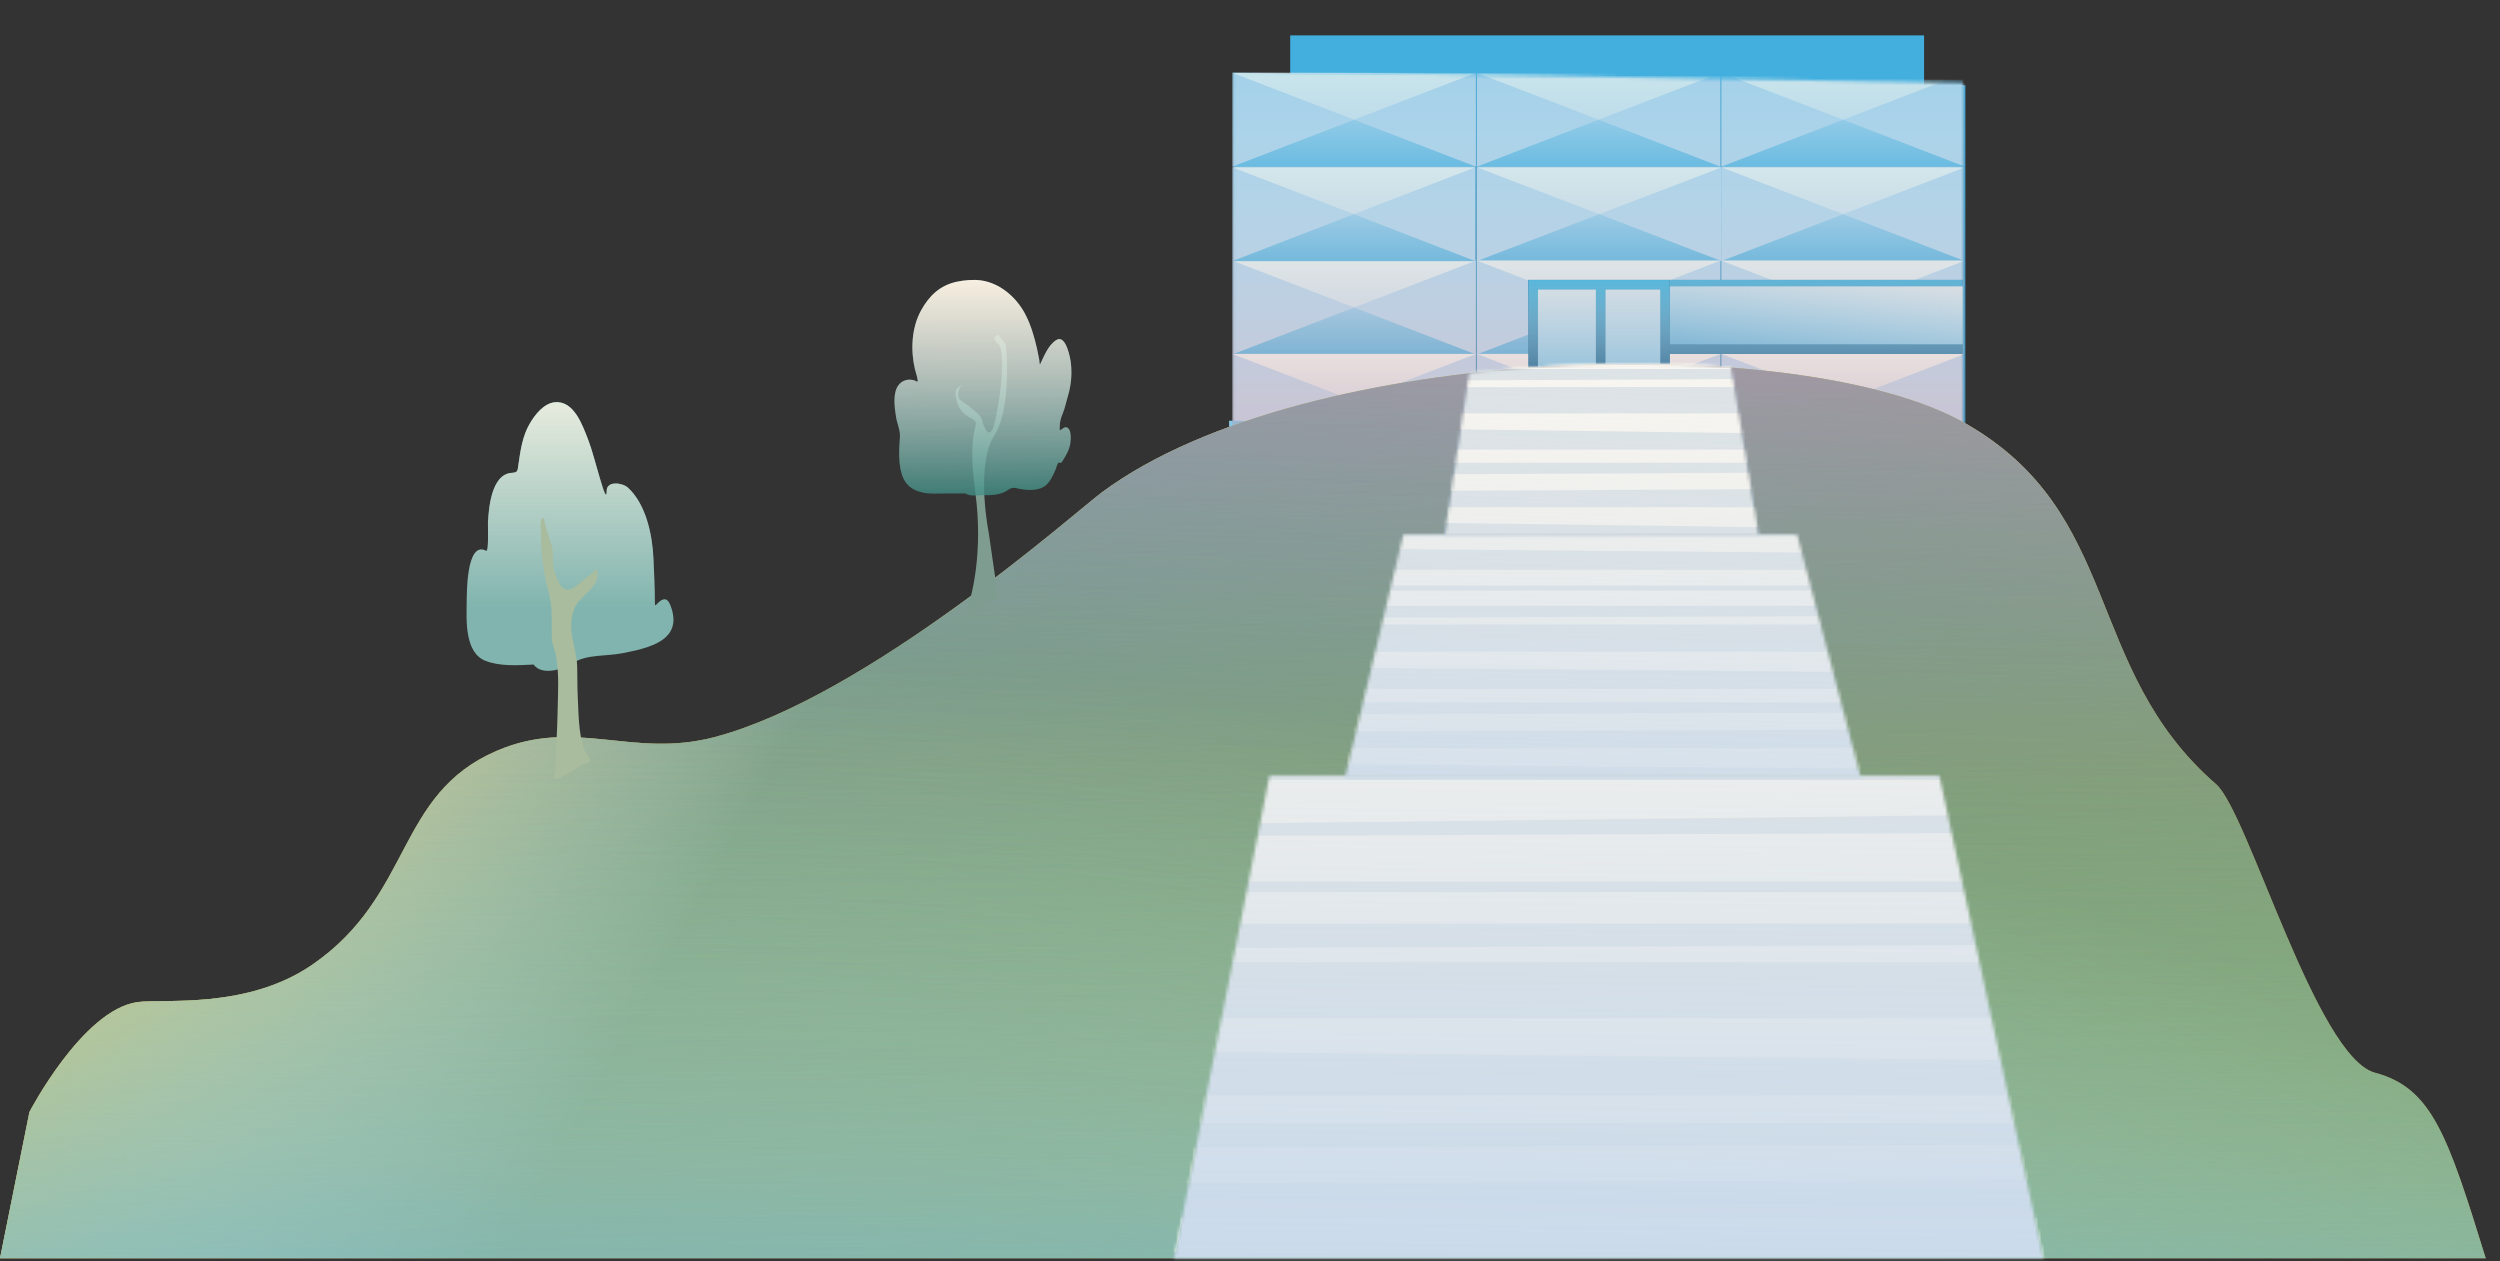 <svg viewBox="0 0 777 392" fill="none" xmlns="http://www.w3.org/2000/svg">
<rect x="0" y="0" width="777" height="392" fill="#333333" stroke="none"/>
<rect x="401" y="11" width="197" height="49" fill="#43AFDE"/>
<path d="M383.755 22.688L610.854 26.487V136.237H383.755V22.688Z" fill="url(#paint0_linear)"/>
<mask id="mask0" mask-type="alpha" maskUnits="userSpaceOnUse" x="383" y="22" width="228" height="114">
<path d="M383.066 22L610.165 25.799V135.549H383.066V22Z" fill="#C4C4C4"/>
</mask>
<g mask="url(#mask0)">
<path d="M383.002 22.64H458.701V51.791H383.002V22.64Z" fill="#CADEEE"/>
<path d="M458.701 22.64H383.002L420.852 37.215L458.701 22.64Z" fill="url(#paint1_linear)"/>
<path d="M383.001 51.791H458.7L420.85 37.215L383.001 51.791Z" fill="url(#paint2_linear)"/>
<path d="M459.002 22.64H534.701V51.791H459.002V22.64Z" fill="#CADEEE"/>
<path d="M534.701 22.64H459.002L496.852 37.215L534.701 22.64Z" fill="url(#paint3_linear)"/>
<path d="M459.001 51.791H534.7L496.85 37.215L459.001 51.791Z" fill="url(#paint4_linear)"/>
<path d="M535.002 22.64H610.701V51.791H535.002V22.64Z" fill="#CADEEE"/>
<path d="M610.701 22.64H535.002L572.852 37.215L610.701 22.64Z" fill="url(#paint5_linear)"/>
<path d="M535.001 51.791H610.7L572.85 37.215L535.001 51.791Z" fill="url(#paint6_linear)"/>
<path d="M535.002 52H610.701V81.151H535.002V52Z" fill="#CADEEE"/>
<path d="M610.701 52H535.002L572.852 66.576L610.701 52Z" fill="url(#paint7_linear)"/>
<path d="M535.001 81.151H610.7L572.85 66.575L535.001 81.151Z" fill="url(#paint8_linear)"/>
<path d="M535.002 81H610.701V110.151H535.002V81Z" fill="#CADEEE"/>
<path d="M610.701 81H535.002L572.852 95.576L610.701 81Z" fill="url(#paint9_linear)"/>
<path d="M535.001 110.151H610.7L572.85 95.575L535.001 110.151Z" fill="url(#paint10_linear)"/>
<path d="M535.002 110H610.701V139.151H535.002V110Z" fill="#CADEEE"/>
<path d="M610.701 110H535.002L572.852 124.576L610.701 110Z" fill="url(#paint11_linear)"/>
<path d="M535.001 139.151H610.7L572.85 124.575L535.001 139.151Z" fill="url(#paint12_linear)"/>
<path d="M459.002 52H535.084V81.151H459.002V52Z" fill="#CADEEE"/>
<path d="M535.084 52H459.002L497.043 66.576L535.084 52Z" fill="url(#paint13_linear)"/>
<path d="M459.001 81.151H535.083L497.042 66.575L459.001 81.151Z" fill="url(#paint14_linear)"/>
<path d="M383.002 81H458.701V110.151H383.002V81Z" fill="#CADEEE"/>
<path d="M458.701 81H383.002L420.852 95.576L458.701 81Z" fill="url(#paint15_linear)"/>
<path d="M383.001 110.151H458.7L420.85 95.575L383.001 110.151Z" fill="url(#paint16_linear)"/>
<path d="M459.002 81H534.701V110.151H459.002V81Z" fill="#CADEEE"/>
<path d="M534.701 81H459.002L496.852 95.576L534.701 81Z" fill="url(#paint17_linear)"/>
<path d="M459.001 110.151H534.7L496.85 95.575L459.001 110.151Z" fill="url(#paint18_linear)"/>
<path d="M459.002 110H534.701V139.151H459.002V110Z" fill="#CADEEE"/>
<path d="M534.701 110H459.002L496.852 124.576L534.701 110Z" fill="url(#paint19_linear)"/>
<path d="M459.001 139.151H534.7L496.85 124.575L459.001 139.151Z" fill="url(#paint20_linear)"/>
<path d="M383.003 52H458.534V81.151H383.003V52Z" fill="#CADEEE"/>
<path d="M458.534 52H383.003L420.768 66.576L458.534 52Z" fill="url(#paint21_linear)"/>
<path d="M383.001 81.151H458.531L420.766 66.575L383.001 81.151Z" fill="url(#paint22_linear)"/>
<path d="M383.002 110H458.701V139.151H383.002V110Z" fill="#CADEEE"/>
<path d="M458.701 110H383.002L420.852 124.576L458.701 110Z" fill="url(#paint23_linear)"/>
<path d="M383.001 139.151H458.7L420.85 124.575L383.001 139.151Z" fill="url(#paint24_linear)"/>
</g>
<path d="M382.688 131.453L611.92 134.58V143.181H382.688V131.453Z" fill="url(#paint25_linear)"/>
<path d="M382 130.751L611.231 133.878V142.479H382V130.751Z" fill="url(#paint26_linear)"/>
<g style="mix-blend-mode:darken" opacity="0.3">
<path d="M383 22.5L610 25V201L383 152V22.5Z" fill="#43AFDE"/>
<path d="M383 22.5L610 25V201L383 152V22.5Z" fill="url(#paint27_linear)" fill-opacity="0.75"/>
</g>
<rect x="475" y="87" width="44" height="38" fill="#1E5983"/>
<rect x="475" y="87" width="44" height="38" fill="url(#paint28_linear)"/>
<rect x="519" y="87" width="91" height="23" fill="#1E5983"/>
<rect x="519" y="87" width="91" height="23" fill="url(#paint29_linear)"/>
<rect x="478" y="90" width="18" height="32" fill="#63A6CC"/>
<rect x="478" y="90" width="18" height="32" fill="url(#paint30_linear)"/>
<rect x="499" y="90" width="17" height="32" fill="#63A6CC"/>
<rect x="499" y="90" width="17" height="32" fill="url(#paint31_linear)"/>
<rect x="519" y="89" width="91" height="18" fill="#63A6CC"/>
<rect x="519" y="89" width="91" height="18" fill="url(#paint32_linear)"/>
<path d="M738.175 333.42C755.878 338.141 760.748 352.942 772.558 391.074H-0L9.151 345.621C9.151 345.621 25.622 313.897 42.704 311.457C50.576 310.333 76.659 313.844 97 299.866C128.463 278.244 122.858 246.95 154.346 233.369C178.677 222.875 196.435 235.835 222.062 229.099C269.768 216.56 334.594 158.853 342.5 153C405.946 106.025 560.175 102.813 610.672 131.489C660 159.5 647.276 207.747 688.76 243.741C698.622 252.297 719.874 328.54 738.175 333.42Z" fill="#FDC73C"/>
<path d="M738.175 333.42C755.878 338.141 760.748 352.942 772.558 391.074H-0L9.151 345.621C9.151 345.621 25.622 313.897 42.704 311.457C50.576 310.333 76.659 313.844 97 299.866C128.463 278.244 122.858 246.95 154.346 233.369C178.677 222.875 196.435 235.835 222.062 229.099C269.768 216.56 334.594 158.853 342.5 153C405.946 106.025 560.175 102.813 610.672 131.489C660 159.5 647.276 207.747 688.76 243.741C698.622 252.297 719.874 328.54 738.175 333.42Z" fill="url(#paint33_linear)"/>
<path d="M738.175 333.42C755.878 338.141 760.748 352.942 772.558 391.074H-0L9.151 345.621C9.151 345.621 25.622 313.897 42.704 311.457C50.576 310.333 76.659 313.844 97 299.866C128.463 278.244 122.858 246.95 154.346 233.369C178.677 222.875 196.435 235.835 222.062 229.099C269.768 216.56 334.594 158.853 342.5 153C405.946 106.025 560.175 102.813 610.672 131.489C660 159.5 647.276 207.747 688.76 243.741C698.622 252.297 719.874 328.54 738.175 333.42Z" fill="url(#paint34_linear)" fill-opacity="0.6"/>
<path d="M738.175 333.42C755.878 338.141 760.748 352.942 772.558 391.074H-0L9.151 345.621C9.151 345.621 25.622 313.897 42.704 311.457C50.576 310.333 76.659 313.844 97 299.866C128.463 278.244 122.858 246.95 154.346 233.369C178.677 222.875 196.435 235.835 222.062 229.099C269.768 216.56 334.594 158.853 342.5 153C405.946 106.025 560.175 102.813 610.672 131.489C660 159.5 647.276 207.747 688.76 243.741C698.622 252.297 719.874 328.54 738.175 333.42Z" fill="url(#paint35_radial)"/>
<path d="M738.175 333.42C755.878 338.141 760.748 352.942 772.558 391.074H-0L9.151 345.621C9.151 345.621 25.622 313.897 42.704 311.457C50.576 310.333 76.659 313.844 97 299.866C128.463 278.244 122.858 246.95 154.346 233.369C178.677 222.875 196.435 235.835 222.062 229.099C269.768 216.56 334.594 158.853 342.5 153C405.946 106.025 560.175 102.813 610.672 131.489C660 159.5 647.276 207.747 688.76 243.741C698.622 252.297 719.874 328.54 738.175 333.42Z" fill="url(#paint36_linear)"/>
<path d="M738.175 333.42C755.878 338.141 760.748 352.942 772.558 391.074H-0L9.151 345.621C9.151 345.621 25.622 313.897 42.704 311.457C50.576 310.333 76.659 313.844 97 299.866C128.463 278.244 122.858 246.95 154.346 233.369C178.677 222.875 196.435 235.835 222.062 229.099C269.768 216.56 334.594 158.853 342.5 153C405.946 106.025 560.175 102.813 610.672 131.489C660 159.5 647.276 207.747 688.76 243.741C698.622 252.297 719.874 328.54 738.175 333.42Z" fill="url(#paint37_linear)"/>
<mask id="mask1" mask-type="alpha" maskUnits="userSpaceOnUse" x="0" y="113" width="773" height="279">
<path d="M738.175 333.42C755.878 338.141 760.748 352.942 772.558 391.074H-0L9.151 345.621C9.151 345.621 25.622 313.897 42.704 311.457C50.576 310.333 76.659 313.844 97 299.866C128.463 278.244 122.858 246.95 154.346 233.369C178.677 222.875 196.435 235.835 222.062 229.099C269.768 216.56 334.594 158.853 342.5 153C405.946 106.025 560.175 102.813 610.672 131.489C660 159.5 647.276 207.747 688.76 243.741C698.622 252.297 719.874 328.54 738.175 333.42Z" fill="#FDC73C"/>
<path d="M738.175 333.42C755.878 338.141 760.748 352.942 772.558 391.074H-0L9.151 345.621C9.151 345.621 25.622 313.897 42.704 311.457C50.576 310.333 76.659 313.844 97 299.866C128.463 278.244 122.858 246.95 154.346 233.369C178.677 222.875 196.435 235.835 222.062 229.099C269.768 216.56 334.594 158.853 342.5 153C405.946 106.025 560.175 102.813 610.672 131.489C660 159.5 647.276 207.747 688.76 243.741C698.622 252.297 719.874 328.54 738.175 333.42Z" fill="url(#paint38_linear)"/>
<path d="M738.175 333.42C755.878 338.141 760.748 352.942 772.558 391.074H-0L9.151 345.621C9.151 345.621 25.622 313.897 42.704 311.457C50.576 310.333 76.659 313.844 97 299.866C128.463 278.244 122.858 246.95 154.346 233.369C178.677 222.875 196.435 235.835 222.062 229.099C269.768 216.56 334.594 158.853 342.5 153C405.946 106.025 560.175 102.813 610.672 131.489C660 159.5 647.276 207.747 688.76 243.741C698.622 252.297 719.874 328.54 738.175 333.42Z" fill="url(#paint39_linear)" fill-opacity="0.6"/>
<path d="M738.175 333.42C755.878 338.141 760.748 352.942 772.558 391.074H-0L9.151 345.621C9.151 345.621 25.622 313.897 42.704 311.457C50.576 310.333 76.659 313.844 97 299.866C128.463 278.244 122.858 246.95 154.346 233.369C178.677 222.875 196.435 235.835 222.062 229.099C269.768 216.56 334.594 158.853 342.5 153C405.946 106.025 560.175 102.813 610.672 131.489C660 159.5 647.276 207.747 688.76 243.741C698.622 252.297 719.874 328.54 738.175 333.42Z" fill="url(#paint40_radial)"/>
<path d="M738.175 333.42C755.878 338.141 760.748 352.942 772.558 391.074H-0L9.151 345.621C9.151 345.621 25.622 313.897 42.704 311.457C50.576 310.333 76.659 313.844 97 299.866C128.463 278.244 122.858 246.95 154.346 233.369C178.677 222.875 196.435 235.835 222.062 229.099C269.768 216.56 334.594 158.853 342.5 153C405.946 106.025 560.175 102.813 610.672 131.489C660 159.5 647.276 207.747 688.76 243.741C698.622 252.297 719.874 328.54 738.175 333.42Z" fill="url(#paint41_linear)"/>
<path d="M738.175 333.42C755.878 338.141 760.748 352.942 772.558 391.074H-0L9.151 345.621C9.151 345.621 25.622 313.897 42.704 311.457C50.576 310.333 76.659 313.844 97 299.866C128.463 278.244 122.858 246.95 154.346 233.369C178.677 222.875 196.435 235.835 222.062 229.099C269.768 216.56 334.594 158.853 342.5 153C405.946 106.025 560.175 102.813 610.672 131.489C660 159.5 647.276 207.747 688.76 243.741C698.622 252.297 719.874 328.54 738.175 333.42Z" fill="url(#paint42_linear)"/>
</mask>
<g mask="url(#mask1)">
<mask id="mask2" mask-type="alpha" maskUnits="userSpaceOnUse" x="363" y="241" width="274" height="157">
<path d="M394.564 241.058H602.752L636.512 397.662H363.617L394.564 241.058Z" fill="#F7EFE0"/>
</mask>
<g mask="url(#mask2)">
<path d="M330 328.461H644V342.621H330V328.461Z" fill="#C8D9EB"/>
<path d="M331 353.515L658 349.739V339.354H331V353.515Z" fill="white"/>
<path d="M321 362.23L644 358.744V349.158H321V362.23Z" fill="#C8D9EB"/>
<path d="M655 355.693L325 356.897V370.943H655V355.693Z" fill="white"/>
<path d="M663 366.586L317 367.876V382.925H663V366.586Z" fill="#C8D9EB"/>
<path d="M313 398.176L667 392.947V378.568H313V398.176Z" fill="white"/>
<path d="M303 388.373L676 392.149V402.534H303V388.373Z" fill="#C8D9EB"/>
<path d="M331 266.371H645V280.532H331V266.371Z" fill="#C8D9EB"/>
<path d="M332 291.425L659 287.649V277.264H332V291.425Z" fill="white"/>
<path d="M322 300.139L645 296.654V287.068H322V300.139Z" fill="#C8D9EB"/>
<path d="M375 263.486L698 260V250.414H375V263.486Z" fill="#C8D9EB"/>
<path d="M656 293.604L326 294.808V308.854H656V293.604Z" fill="white"/>
<path d="M328 299.051H642V313.211H328V299.051Z" fill="#C8D9EB"/>
<path d="M329 324.105L656 320.329V309.944H329V324.105Z" fill="white"/>
<path d="M653 326.283L323 327.487V341.533H653V326.283Z" fill="white"/>
<path d="M330 231.514H644V245.675H330V231.514Z" fill="#C8D9EB"/>
<path d="M331 256.567L658 252.791V242.407H331V256.567Z" fill="white"/>
<path d="M655 258.746L325 259.95V273.996H655V258.746Z" fill="white"/>
<path d="M664 304.497L318 305.787V320.837H664V304.497Z" fill="#C8D9EB"/>
<path d="M314 336.086L668 330.857V316.479H314V336.086Z" fill="white"/>
<path d="M304 326.283L677 330.059V340.444H304V326.283Z" fill="#C8D9EB"/>
<path d="M394.661 234.655H602.853L636.614 398.63H363.713L394.661 234.655Z" fill="url(#paint43_linear)"/>
</g>
<mask id="mask3" mask-type="alpha" maskUnits="userSpaceOnUse" x="418" y="166" width="161" height="76">
<path d="M436.187 166.067H558.533L578.373 241.76H418L436.187 166.067Z" fill="#F7EFE0"/>
</mask>
<g mask="url(#mask3)">
<path d="M398.244 208.311H582.774V215.156H398.244V208.311Z" fill="#C8D9EB"/>
<path d="M398.832 220.421L591.001 218.595V213.576H398.832V220.421Z" fill="white"/>
<path d="M392.955 224.631L582.774 222.947V218.313H392.955V224.631Z" fill="#C8D9EB"/>
<path d="M589.238 221.474L395.306 222.056V228.845H589.238V221.474Z" fill="white"/>
<path d="M593.939 226.738L390.604 227.361V234.635H593.939V226.738Z" fill="#C8D9EB"/>
<path d="M388.254 242.006L596.29 239.479V232.529H388.254V242.006Z" fill="white"/>
<path d="M382.377 237.269L601.579 239.094V244.113H382.377V237.269Z" fill="#C8D9EB"/>
<path d="M398.832 178.3H583.362V185.144H398.832V178.3Z" fill="#C8D9EB"/>
<path d="M399.42 190.41L591.589 188.585V183.566H399.42V190.41Z" fill="white"/>
<path d="M393.543 194.622L583.362 192.938V188.304H393.543V194.622Z" fill="#C8D9EB"/>
<path d="M589.826 191.463L395.894 192.045V198.834H589.826V191.463Z" fill="white"/>
<path d="M397.068 194.094H581.598V200.939H397.068V194.094Z" fill="#C8D9EB"/>
<path d="M397.656 206.206L589.826 204.381V199.361H397.656V206.206Z" fill="white"/>
<path d="M588.062 207.259L394.13 207.84V214.629H588.062V207.259Z" fill="white"/>
<path d="M398.244 161.453H582.774V168.298H398.244V161.453Z" fill="#C8D9EB"/>
<path d="M398.832 173.563L591.001 171.738V166.719H398.832V173.563Z" fill="white"/>
<path d="M589.238 174.615L395.306 175.197V181.986H589.238V174.615Z" fill="white"/>
<path d="M594.527 196.728L391.192 197.351V204.625H594.527V196.728Z" fill="#C8D9EB"/>
<path d="M388.842 211.996L596.878 209.469V202.519H388.842V211.996Z" fill="white"/>
<path d="M382.965 207.259L602.167 209.084V214.103H382.965V207.259Z" fill="#C8D9EB"/>
<path d="M382.965 170.259L602.167 172.084V177.103H382.965V170.259Z" fill="#C8D9EB"/>
<path d="M436.244 162.422H558.593L578.434 241.677H418.057L436.244 162.422Z" fill="url(#paint44_linear)"/>
</g>
<mask id="mask4" mask-type="alpha" maskUnits="userSpaceOnUse" x="449" y="93" width="98" height="74">
<path d="M460.07 93.084H534.542L546.618 166.598H449L460.07 93.084Z" fill="#F7EFE0"/>
</mask>
<g mask="url(#mask4)">
<path d="M436.975 134.113H549.297V140.76H436.975V134.113Z" fill="#C8D9EB"/>
<path d="M437.332 145.874L554.305 144.101V139.227H437.332V145.874Z" fill="white"/>
<path d="M433.756 149.965L549.298 148.328V143.828H433.756V149.965Z" fill="#C8D9EB"/>
<path d="M553.232 146.899L435.187 147.464V154.057H553.232V146.899Z" fill="white"/>
<path d="M556.094 152.01L432.325 152.615V159.68H556.094V152.01Z" fill="#C8D9EB"/>
<path d="M430.894 166.84L557.524 164.385V157.635H430.894V166.84Z" fill="white"/>
<path d="M427.316 162.237L560.744 164.01V168.885H427.316V162.237Z" fill="#C8D9EB"/>
<path d="M437.689 116.728L554.662 114.956V110.081H437.689V116.728Z" fill="white"/>
<path d="M434.113 120.818L549.655 119.182V114.682H434.113V120.818Z" fill="#C8D9EB"/>
<path d="M553.59 117.751L435.544 118.316V124.91H553.59V117.751Z" fill="white"/>
<path d="M436.26 120.307H548.582V126.954H436.26V120.307Z" fill="#C8D9EB"/>
<path d="M436.617 132.068L553.59 130.295V125.42H436.617V132.068Z" fill="white"/>
<path d="M552.517 133.091L434.471 133.656V140.249H552.517V133.091Z" fill="white"/>
<path d="M556.451 122.864L432.682 123.47V130.534H556.451V122.864Z" fill="#C8D9EB"/>
<path d="M431.252 137.692L557.883 135.237V128.488H431.252V137.692Z" fill="white"/>
<path d="M427.674 133.091L561.101 134.863V139.738H427.674V133.091Z" fill="#C8D9EB"/>
<path d="M460.106 91.487H534.579L546.656 168.461H449.035L460.106 91.487Z" fill="url(#paint45_linear)"/>
</g>
</g>
<path d="M303.122 152.988C305.652 171.619 302.067 186.092 299.959 191L310.238 185.914L307.339 165.837C305.933 158.698 304.281 142.655 308.92 135.588C313.559 128.521 313.313 113.548 312.61 106.945L310.238 104C309.359 104.268 308.129 105.231 310.238 106.945C312.874 109.086 310.765 125.683 308.92 132.108C307.444 137.247 305.669 132.643 304.967 129.698C304.088 128.717 301.698 126.379 299.168 124.88C296.638 123.381 298.114 120.508 299.168 119.258L297.06 121.132C296.796 123.095 297.27 127.557 301.277 129.698C306.284 132.375 299.959 129.698 303.122 152.988Z" fill="#7F9C90"/>
<g style="mix-blend-mode:darken">
<path d="M293.733 153.374H300.135C301.34 154.408 304.113 153.839 305.636 153.882C307.759 153.941 309.703 153.928 311.784 153.101C313.38 152.467 314.063 151.253 315.839 151.71C318.58 152.414 322.727 152.825 325.066 150.816C326.455 149.624 327.289 147.732 328.013 146.089L328.051 146.002C328.103 145.886 328.691 143.791 329.065 143.765C329.701 143.719 329.633 144.223 330.154 143.407C331.245 141.696 332.395 139.773 332.669 137.728C332.828 136.542 333.066 133.509 331.637 132.867C330.78 132.483 330.159 133.456 329.478 133.704C329.302 133.768 329.365 132.868 329.365 132.764C329.365 131.312 329.636 130.075 330.21 128.74C330.976 126.958 331.339 124.975 331.9 123.117C332.911 119.767 333.229 116.337 332.838 112.85C332.673 111.375 331.312 103.74 328.276 105.694C325.708 107.349 324.566 110.588 323.283 113.16C323.078 113.57 323.086 112.265 323.001 111.815C322.808 110.79 322.509 109.244 322.288 108.28C321.431 104.552 320.355 100.815 318.533 97.43C315.779 92.313 310.763 87.963 304.866 87.144C302.515 86.817 299.51 87.082 297.225 87.595C292.087 88.749 288.799 91.907 286.28 96.452C283.301 101.829 282.969 108.796 284.347 114.711C284.623 115.898 285.155 117.159 285.22 118.388C285.248 118.928 284.566 118.352 284.347 118.275C282.455 117.608 280.411 118.125 279.222 119.742C277.417 122.194 278.028 126.566 278.452 129.379C278.783 131.571 279.883 133.775 279.691 135.998C279.406 139.305 279.268 142.85 279.935 146.115C280.736 150.039 282.887 152.275 286.881 153.111C289.102 153.575 291.485 153.374 293.733 153.374Z" fill="url(#paint46_linear)"/>
<path d="M293.733 153.374H300.135C301.34 154.408 304.113 153.839 305.636 153.882C307.759 153.941 309.703 153.928 311.784 153.101C313.38 152.467 314.063 151.253 315.839 151.71C318.58 152.414 322.727 152.825 325.066 150.816C326.455 149.624 327.289 147.732 328.013 146.089L328.051 146.002C328.103 145.886 328.691 143.791 329.065 143.765C329.701 143.719 329.633 144.223 330.154 143.407C331.245 141.696 332.395 139.773 332.669 137.728C332.828 136.542 333.066 133.509 331.637 132.867C330.78 132.483 330.159 133.456 329.478 133.704C329.302 133.768 329.365 132.868 329.365 132.764C329.365 131.312 329.636 130.075 330.21 128.74C330.976 126.958 331.339 124.975 331.9 123.117C332.911 119.767 333.229 116.337 332.838 112.85C332.673 111.375 331.312 103.74 328.276 105.694C325.708 107.349 324.566 110.588 323.283 113.16C323.078 113.57 323.086 112.265 323.001 111.815C322.808 110.79 322.509 109.244 322.288 108.28C321.431 104.552 320.355 100.815 318.533 97.43C315.779 92.313 310.763 87.963 304.866 87.144C302.515 86.817 299.51 87.082 297.225 87.595C292.087 88.749 288.799 91.907 286.28 96.452C283.301 101.829 282.969 108.796 284.347 114.711C284.623 115.898 285.155 117.159 285.22 118.388C285.248 118.928 284.566 118.352 284.347 118.275C282.455 117.608 280.411 118.125 279.222 119.742C277.417 122.194 278.028 126.566 278.452 129.379C278.783 131.571 279.883 133.775 279.691 135.998C279.406 139.305 279.268 142.85 279.935 146.115C280.736 150.039 282.887 152.275 286.881 153.111C289.102 153.575 291.485 153.374 293.733 153.374Z" fill="url(#paint47_linear)"/>
</g>
<path d="M150.926 205.406C155.466 207.152 160.844 206.779 165.85 206.539C167.507 208.881 170.924 208.737 173.252 208.086C175.115 207.564 176.589 206.977 178.248 205.952C182.463 203.347 188.588 203.975 193.34 203.038C201.321 201.464 212.704 199.204 208.354 188.102C207.434 185.755 206.153 185.822 204.581 187.321C203.718 188.143 203.54 188.655 203.54 187.139C203.54 182.614 203.286 178.149 203.098 173.634C202.793 166.334 200.79 156.651 195.135 151.543C193.428 150.001 188.552 149.361 188.552 152.558C188.552 158.166 184.888 141.953 182.827 136.737C181.121 132.419 178.489 124.471 172.471 125.028C168.962 125.352 166.194 128.979 164.587 131.767C162.383 135.591 161.744 140.061 161.13 144.36L161.126 144.387C160.839 146.397 160.974 146.833 159.019 146.963C152.688 147.385 151.88 158.055 151.655 162.393C151.601 163.432 151.972 171.657 151.082 171.188C144.825 167.895 145.088 185.113 145.045 187.529C144.948 193.016 144.49 202.93 150.926 205.406Z" fill="#81B4AE"/>
<path d="M150.926 205.406C155.466 207.152 160.844 206.779 165.85 206.539C167.507 208.881 170.924 208.737 173.252 208.086C175.115 207.564 176.589 206.977 178.248 205.952C182.463 203.347 188.588 203.975 193.34 203.038C201.321 201.464 212.704 199.204 208.354 188.102C207.434 185.755 206.153 185.822 204.581 187.321C203.718 188.143 203.54 188.655 203.54 187.139C203.54 182.614 203.286 178.149 203.098 173.634C202.793 166.334 200.79 156.651 195.135 151.543C193.428 150.001 188.552 149.361 188.552 152.558C188.552 158.166 184.888 141.953 182.827 136.737C181.121 132.419 178.489 124.471 172.471 125.028C168.962 125.352 166.194 128.979 164.587 131.767C162.383 135.591 161.744 140.061 161.13 144.36L161.126 144.387C160.839 146.397 160.974 146.833 159.019 146.963C152.688 147.385 151.88 158.055 151.655 162.393C151.601 163.432 151.972 171.657 151.082 171.188C144.825 167.895 145.088 185.113 145.045 187.529C144.948 193.016 144.49 202.93 150.926 205.406Z" fill="url(#paint48_linear)"/>
<path d="M172.635 239.382C172.636 239.364 172.636 239.346 172.637 239.329C172.76 233.429 173.177 227.54 173.291 221.64C173.402 215.895 173.834 209.601 172.831 203.898C172.472 201.857 171.531 200.261 171.492 198.124C171.431 194.836 171.596 191.55 171.304 188.269C171.082 185.789 170.349 183.516 169.797 181.093C168.591 175.797 168.141 170.492 168.103 165.067C168.096 164.122 167.71 162.031 168.479 161.218C169.059 160.603 169.206 161.446 169.253 161.824C169.622 164.777 171.186 167.761 171.701 170.758C171.992 172.451 171.747 174.165 171.952 175.863C172.211 178.006 173.041 179.677 173.94 181.574C174.516 182.792 176.075 183.692 177.434 183.102C179.223 182.324 180.865 180.505 182.455 179.378C183.252 178.812 184.176 178.322 184.673 177.453C185.697 175.659 185.848 179.126 185.572 179.922C184.48 183.076 181.398 184.789 179.484 187.412C177.44 190.212 177.245 194.214 177.768 197.496C178.285 200.736 179.278 203.793 179.379 207.099C179.477 210.274 179.412 213.441 179.568 216.618C179.831 221.988 179.802 227.688 181.492 232.854C181.696 233.477 183.618 236.052 183.48 236.536C183.401 236.814 180.802 237.73 180.509 237.917C179.15 238.781 177.865 239.763 176.388 240.427C175.219 240.953 174.203 242.017 172.831 242.017C171.388 242.017 172.594 240.412 172.635 239.382Z" fill="#AABC9E"/>
<defs>
<linearGradient id="paint0_linear" x1="496.96" y1="-42.02" x2="496.96" y2="208.207" gradientUnits="userSpaceOnUse">
<stop stop-color="#43AFDE"/>
<stop offset="0.927" stop-color="#3D789F"/>
</linearGradient>
<linearGradient id="paint1_linear" x1="421.173" y1="13.347" x2="421.173" y2="54.994" gradientUnits="userSpaceOnUse">
<stop offset="0.234" stop-color="#FFFAF1"/>
<stop offset="1" stop-color="#C8D9EB"/>
</linearGradient>
<linearGradient id="paint2_linear" x1="421.173" y1="82.874" x2="421.173" y2="29.18" gradientUnits="userSpaceOnUse">
<stop offset="0.109" stop-color="#1E5983"/>
<stop offset="0.411" stop-color="#43AFDE"/>
<stop offset="1" stop-color="#CADEEE"/>
</linearGradient>
<linearGradient id="paint3_linear" x1="497.173" y1="13.347" x2="497.173" y2="54.994" gradientUnits="userSpaceOnUse">
<stop offset="0.234" stop-color="#FFFAF1"/>
<stop offset="1" stop-color="#C8D9EB"/>
</linearGradient>
<linearGradient id="paint4_linear" x1="497.173" y1="82.874" x2="497.173" y2="29.18" gradientUnits="userSpaceOnUse">
<stop offset="0.109" stop-color="#1E5983"/>
<stop offset="0.411" stop-color="#43AFDE"/>
<stop offset="1" stop-color="#CADEEE"/>
</linearGradient>
<linearGradient id="paint5_linear" x1="573.173" y1="13.347" x2="573.173" y2="54.994" gradientUnits="userSpaceOnUse">
<stop offset="0.234" stop-color="#FFFAF1"/>
<stop offset="1" stop-color="#C8D9EB"/>
</linearGradient>
<linearGradient id="paint6_linear" x1="573.173" y1="82.874" x2="573.173" y2="29.18" gradientUnits="userSpaceOnUse">
<stop offset="0.109" stop-color="#1E5983"/>
<stop offset="0.411" stop-color="#43AFDE"/>
<stop offset="1" stop-color="#CADEEE"/>
</linearGradient>
<linearGradient id="paint7_linear" x1="573.173" y1="42.707" x2="573.173" y2="84.354" gradientUnits="userSpaceOnUse">
<stop offset="0.234" stop-color="#FFFAF1"/>
<stop offset="1" stop-color="#C8D9EB"/>
</linearGradient>
<linearGradient id="paint8_linear" x1="573.173" y1="112.233" x2="573.173" y2="58.539" gradientUnits="userSpaceOnUse">
<stop offset="0.109" stop-color="#1E5983"/>
<stop offset="0.411" stop-color="#43AFDE"/>
<stop offset="1" stop-color="#CADEEE"/>
</linearGradient>
<linearGradient id="paint9_linear" x1="573.173" y1="71.707" x2="573.173" y2="113.354" gradientUnits="userSpaceOnUse">
<stop offset="0.234" stop-color="#FFFAF1"/>
<stop offset="1" stop-color="#C8D9EB"/>
</linearGradient>
<linearGradient id="paint10_linear" x1="573.173" y1="141.233" x2="573.173" y2="87.54" gradientUnits="userSpaceOnUse">
<stop offset="0.109" stop-color="#1E5983"/>
<stop offset="0.411" stop-color="#43AFDE"/>
<stop offset="1" stop-color="#CADEEE"/>
</linearGradient>
<linearGradient id="paint11_linear" x1="573.173" y1="100.707" x2="573.173" y2="142.354" gradientUnits="userSpaceOnUse">
<stop offset="0.234" stop-color="#FFFAF1"/>
<stop offset="1" stop-color="#C8D9EB"/>
</linearGradient>
<linearGradient id="paint12_linear" x1="573.173" y1="170.233" x2="573.173" y2="116.539" gradientUnits="userSpaceOnUse">
<stop offset="0.109" stop-color="#1E5983"/>
<stop offset="0.411" stop-color="#43AFDE"/>
<stop offset="1" stop-color="#CADEEE"/>
</linearGradient>
<linearGradient id="paint13_linear" x1="497.366" y1="42.707" x2="497.366" y2="84.354" gradientUnits="userSpaceOnUse">
<stop offset="0.234" stop-color="#FFFAF1"/>
<stop offset="1" stop-color="#C8D9EB"/>
</linearGradient>
<linearGradient id="paint14_linear" x1="497.366" y1="112.233" x2="497.366" y2="58.539" gradientUnits="userSpaceOnUse">
<stop offset="0.109" stop-color="#1E5983"/>
<stop offset="0.411" stop-color="#43AFDE"/>
<stop offset="1" stop-color="#CADEEE"/>
</linearGradient>
<linearGradient id="paint15_linear" x1="421.173" y1="71.707" x2="421.173" y2="113.354" gradientUnits="userSpaceOnUse">
<stop offset="0.234" stop-color="#FFFAF1"/>
<stop offset="1" stop-color="#C8D9EB"/>
</linearGradient>
<linearGradient id="paint16_linear" x1="421.173" y1="141.233" x2="421.173" y2="87.54" gradientUnits="userSpaceOnUse">
<stop offset="0.109" stop-color="#1E5983"/>
<stop offset="0.411" stop-color="#43AFDE"/>
<stop offset="1" stop-color="#CADEEE"/>
</linearGradient>
<linearGradient id="paint17_linear" x1="497.173" y1="71.707" x2="497.173" y2="113.354" gradientUnits="userSpaceOnUse">
<stop offset="0.234" stop-color="#FFFAF1"/>
<stop offset="1" stop-color="#C8D9EB"/>
</linearGradient>
<linearGradient id="paint18_linear" x1="497.173" y1="141.233" x2="497.173" y2="87.54" gradientUnits="userSpaceOnUse">
<stop offset="0.109" stop-color="#1E5983"/>
<stop offset="0.411" stop-color="#43AFDE"/>
<stop offset="1" stop-color="#CADEEE"/>
</linearGradient>
<linearGradient id="paint19_linear" x1="497.173" y1="100.707" x2="497.173" y2="142.354" gradientUnits="userSpaceOnUse">
<stop offset="0.234" stop-color="#FFFAF1"/>
<stop offset="1" stop-color="#C8D9EB"/>
</linearGradient>
<linearGradient id="paint20_linear" x1="497.173" y1="170.233" x2="497.173" y2="116.539" gradientUnits="userSpaceOnUse">
<stop offset="0.109" stop-color="#1E5983"/>
<stop offset="0.411" stop-color="#43AFDE"/>
<stop offset="1" stop-color="#CADEEE"/>
</linearGradient>
<linearGradient id="paint21_linear" x1="421.089" y1="42.707" x2="421.089" y2="84.354" gradientUnits="userSpaceOnUse">
<stop offset="0.234" stop-color="#FFFAF1"/>
<stop offset="1" stop-color="#C8D9EB"/>
</linearGradient>
<linearGradient id="paint22_linear" x1="421.087" y1="112.233" x2="421.087" y2="58.539" gradientUnits="userSpaceOnUse">
<stop offset="0.109" stop-color="#1E5983"/>
<stop offset="0.411" stop-color="#43AFDE"/>
<stop offset="1" stop-color="#CADEEE"/>
</linearGradient>
<linearGradient id="paint23_linear" x1="421.173" y1="100.707" x2="421.173" y2="142.354" gradientUnits="userSpaceOnUse">
<stop offset="0.234" stop-color="#FFFAF1"/>
<stop offset="1" stop-color="#C8D9EB"/>
</linearGradient>
<linearGradient id="paint24_linear" x1="421.173" y1="170.233" x2="421.173" y2="116.539" gradientUnits="userSpaceOnUse">
<stop offset="0.109" stop-color="#1E5983"/>
<stop offset="0.411" stop-color="#43AFDE"/>
<stop offset="1" stop-color="#CADEEE"/>
</linearGradient>
<linearGradient id="paint25_linear" x1="497.648" y1="31.982" x2="497.648" y2="145.22" gradientUnits="userSpaceOnUse">
<stop stop-color="#43AFDE"/>
<stop offset="1" stop-color="#3D789F"/>
</linearGradient>
<linearGradient id="paint26_linear" x1="496.96" y1="92.559" x2="496.555" y2="175.09" gradientUnits="userSpaceOnUse">
<stop stop-color="#CADEEE"/>
<stop offset="1" stop-color="#43AFDE"/>
</linearGradient>
<linearGradient id="paint27_linear" x1="497" y1="17.584" x2="497" y2="201" gradientUnits="userSpaceOnUse">
<stop stop-color="white" stop-opacity="0"/>
<stop offset="0.589" stop-color="#EC8387"/>
</linearGradient>
<linearGradient id="paint28_linear" x1="497" y1="87" x2="497" y2="125" gradientUnits="userSpaceOnUse">
<stop stop-color="#59B7DB"/>
<stop offset="1" stop-color="white" stop-opacity="0"/>
</linearGradient>
<linearGradient id="paint29_linear" x1="564.989" y1="83" x2="564.989" y2="129" gradientUnits="userSpaceOnUse">
<stop stop-color="#59B7DB"/>
<stop offset="1" stop-color="white" stop-opacity="0"/>
</linearGradient>
<linearGradient id="paint30_linear" x1="487" y1="82" x2="487" y2="134" gradientUnits="userSpaceOnUse">
<stop stop-color="#E5E2E3"/>
<stop offset="1" stop-color="white" stop-opacity="0"/>
</linearGradient>
<linearGradient id="paint31_linear" x1="508" y1="79.5" x2="508" y2="137.5" gradientUnits="userSpaceOnUse">
<stop stop-color="#E5E2E3"/>
<stop offset="1" stop-color="white" stop-opacity="0"/>
</linearGradient>
<linearGradient id="paint32_linear" x1="567" y1="80.5" x2="563.125" y2="119.616" gradientUnits="userSpaceOnUse">
<stop stop-color="#E5E2E3"/>
<stop offset="1" stop-color="white" stop-opacity="0"/>
</linearGradient>
<linearGradient id="paint33_linear" x1="584.999" y1="84.5" x2="605.499" y2="471.5" gradientUnits="userSpaceOnUse">
<stop stop-color="#5EB8DC"/>
<stop offset="1" stop-color="#0C7064" stop-opacity="0"/>
</linearGradient>
<linearGradient id="paint34_linear" x1="584.999" y1="84.5" x2="575" y2="374" gradientUnits="userSpaceOnUse">
<stop stop-color="#EC8387"/>
<stop offset="1" stop-color="#0C7064" stop-opacity="0"/>
</linearGradient>
<radialGradient id="paint35_radial" cx="0" cy="0" r="1" gradientUnits="userSpaceOnUse" gradientTransform="translate(345.999 774.5) rotate(-78.366) scale(555.41 910.215)">
<stop stop-color="#8A7771"/>
<stop offset="1" stop-color="white" stop-opacity="0"/>
</radialGradient>
<linearGradient id="paint36_linear" x1="-18.199" y1="146.567" x2="218.487" y2="279.087" gradientUnits="userSpaceOnUse">
<stop offset="0.125" stop-color="#FDC73C"/>
<stop offset="1" stop-color="white" stop-opacity="0"/>
</linearGradient>
<linearGradient id="paint37_linear" x1="599.999" y1="539" x2="598" y2="234" gradientUnits="userSpaceOnUse">
<stop stop-color="#43AFDE"/>
<stop offset="1" stop-color="#43AFDE" stop-opacity="0"/>
</linearGradient>
<linearGradient id="paint38_linear" x1="584.999" y1="84.5" x2="605.499" y2="471.5" gradientUnits="userSpaceOnUse">
<stop stop-color="#5EB8DC"/>
<stop offset="1" stop-color="#0C7064" stop-opacity="0"/>
</linearGradient>
<linearGradient id="paint39_linear" x1="584.999" y1="84.5" x2="575" y2="374" gradientUnits="userSpaceOnUse">
<stop stop-color="#EC8387"/>
<stop offset="1" stop-color="#0C7064" stop-opacity="0"/>
</linearGradient>
<radialGradient id="paint40_radial" cx="0" cy="0" r="1" gradientUnits="userSpaceOnUse" gradientTransform="translate(345.999 774.5) rotate(-78.366) scale(555.41 910.215)">
<stop stop-color="#8A7771"/>
<stop offset="1" stop-color="white" stop-opacity="0"/>
</radialGradient>
<linearGradient id="paint41_linear" x1="-18.199" y1="146.567" x2="218.487" y2="279.087" gradientUnits="userSpaceOnUse">
<stop offset="0.125" stop-color="#FDC73C"/>
<stop offset="1" stop-color="white" stop-opacity="0"/>
</linearGradient>
<linearGradient id="paint42_linear" x1="599.999" y1="539" x2="598" y2="234" gradientUnits="userSpaceOnUse">
<stop stop-color="#43AFDE"/>
<stop offset="1" stop-color="#43AFDE" stop-opacity="0"/>
</linearGradient>
<linearGradient id="paint43_linear" x1="505.5" y1="398.443" x2="508.466" y2="105.973" gradientUnits="userSpaceOnUse">
<stop stop-color="#C8D9EB"/>
<stop offset="1" stop-color="#F7EFE0" stop-opacity="0.44"/>
</linearGradient>
<linearGradient id="paint44_linear" x1="498.25" y1="279.383" x2="502.106" y2="80.747" gradientUnits="userSpaceOnUse">
<stop stop-color="#C8D9EB"/>
<stop offset="1" stop-color="#F7EFE0" stop-opacity="0.44"/>
</linearGradient>
<linearGradient id="paint45_linear" x1="492" y1="277.72" x2="498.938" y2="91.51" gradientUnits="userSpaceOnUse">
<stop stop-color="#C8D9EB"/>
<stop offset="1" stop-color="#F7EFE0" stop-opacity="0.44"/>
</linearGradient>
<linearGradient id="paint46_linear" x1="316.5" y1="194" x2="306" y2="3" gradientUnits="userSpaceOnUse">
<stop stop-color="#0C7064"/>
<stop offset="1" stop-color="white" stop-opacity="0"/>
</linearGradient>
<linearGradient id="paint47_linear" x1="305.5" y1="87" x2="305.5" y2="154" gradientUnits="userSpaceOnUse">
<stop stop-color="#F7EFE0"/>
<stop offset="1" stop-color="white" stop-opacity="0"/>
</linearGradient>
<linearGradient id="paint48_linear" x1="177.157" y1="125" x2="177.157" y2="189" gradientUnits="userSpaceOnUse">
<stop stop-color="#E7EBDE"/>
<stop offset="1" stop-color="#E7EBDE" stop-opacity="0"/>
</linearGradient>
</defs>
</svg>
